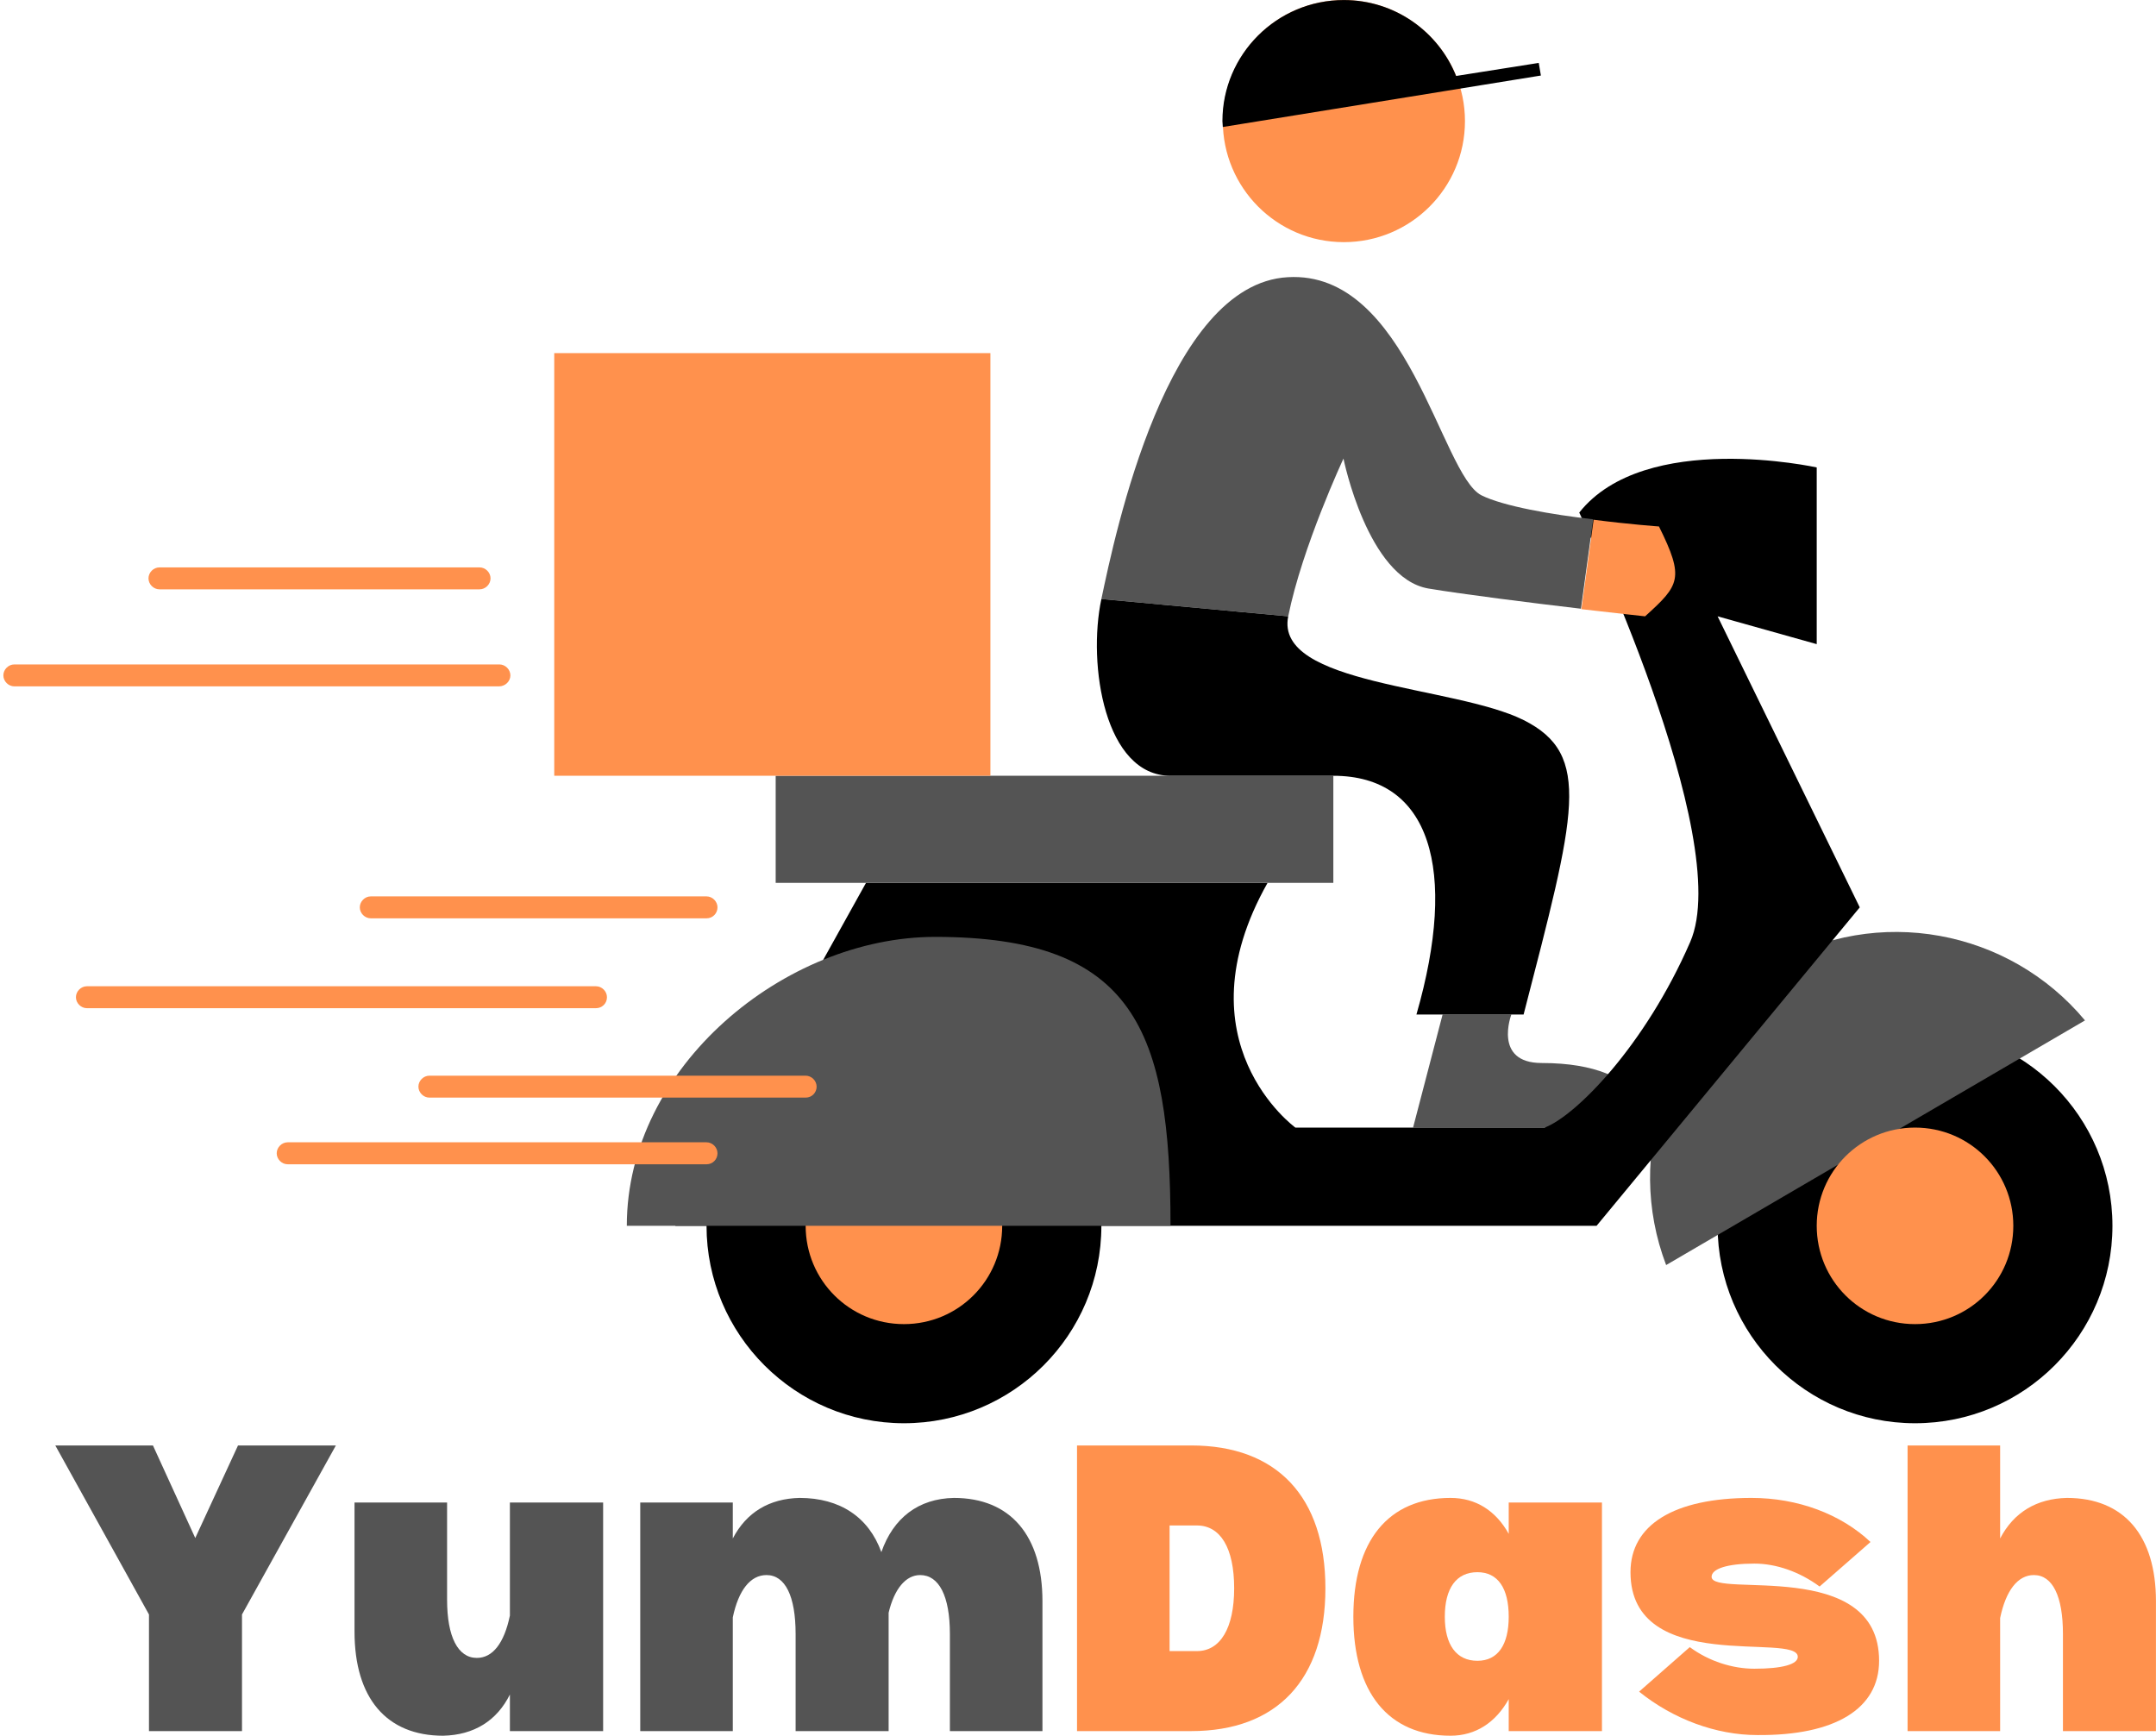 <svg xmlns="http://www.w3.org/2000/svg" xmlns:xlink="http://www.w3.org/1999/xlink" zoomAndPan="magnify" preserveAspectRatio="xMidYMid meet" version="1.0" viewBox="112.5 114.11 152.85 123.05"><defs><g/><clipPath id="382c2cf7a9"><path d="M 162 187 L 262.5 187 L 262.5 215.363 L 162 215.363 Z M 162 187 " clip-rule="nonzero"/></clipPath><clipPath id="bbc25b4a8a"><path d="M 199 114.113 L 232 114.113 L 232 158 L 199 158 Z M 199 114.113 " clip-rule="nonzero"/></clipPath><clipPath id="76297b3684"><path d="M 112.5 139 L 183 139 L 183 197 L 112.5 197 Z M 112.5 139 " clip-rule="nonzero"/></clipPath><clipPath id="94a5d451a1"><path d="M 190 114.113 L 224 114.113 L 224 187 L 190 187 Z M 190 114.113 " clip-rule="nonzero"/></clipPath></defs><g clip-path="url(#382c2cf7a9)"><path fill="#000000" d="M 234.27 201.016 C 234.27 193.301 240.52 187.02 248.266 187.02 C 255.98 187.02 262.262 193.27 262.262 201.016 C 262.262 208.73 256.012 215.012 248.266 215.012 C 240.551 215.012 234.27 208.73 234.27 201.016 Z M 176.586 215.012 C 184.301 215.012 190.582 208.762 190.582 201.016 C 190.582 193.301 184.332 187.02 176.586 187.02 C 168.84 187.02 162.59 193.27 162.59 201.016 C 162.59 208.73 168.871 215.012 176.586 215.012 Z M 176.586 215.012 " fill-opacity="1" fill-rule="nonzero"/></g><path fill="#545454" d="M 219.648 186.035 C 219.648 186.035 218.332 189.473 221.801 189.473 C 229.637 189.473 229.574 194.051 229.574 194.051 L 212.68 194.051 L 214.773 186.035 Z M 219.648 186.035 " fill-opacity="1" fill-rule="nonzero"/><path fill="#545454" d="M 230.621 203.797 C 227.633 195.961 230.652 186.93 238.129 182.566 C 245.605 178.199 254.965 180.023 260.316 186.453 Z M 230.621 203.797 " fill-opacity="1" fill-rule="nonzero"/><path fill="#000000" d="M 202.363 176.703 C 195.992 188.008 204.336 194.051 204.336 194.051 L 222.012 194.051 C 224.223 193.211 229.129 188.246 232.328 180.891 C 235.527 173.535 224.461 150.449 224.461 150.449 C 229.129 144.559 241.297 147.25 241.297 147.25 L 241.297 159.777 L 234.27 157.805 L 244.348 178.438 L 225.688 201.016 L 160.375 201.016 L 173.895 176.703 Z M 202.363 176.703 " fill-opacity="1" fill-rule="nonzero"/><path fill="#ff914d" d="M 241.297 201.016 C 241.297 197.16 244.41 194.051 248.266 194.051 C 252.125 194.051 255.234 197.16 255.234 201.016 C 255.234 204.875 252.125 207.984 248.266 207.984 C 244.41 207.984 241.297 204.875 241.297 201.016 Z M 176.586 207.984 C 180.441 207.984 183.551 204.875 183.551 201.016 C 183.551 197.16 180.441 194.051 176.586 194.051 C 172.727 194.051 169.617 197.16 169.617 201.016 C 169.617 204.875 172.727 207.984 176.586 207.984 Z M 176.586 207.984 " fill-opacity="1" fill-rule="nonzero"/><path fill="#545454" d="M 207.027 176.703 L 167.492 176.703 L 167.492 169.109 L 207.027 169.109 Z M 178.797 180.531 C 168.152 180.531 156.938 189.711 156.938 201.016 L 195.484 201.016 C 195.484 187.141 192.914 180.531 178.797 180.531 Z M 217.523 149.223 C 214.652 147.758 212.32 133.254 203.797 133.762 C 195.246 134.238 191.566 151.914 190.582 156.578 L 203.828 157.805 C 204.816 152.898 207.746 146.621 207.746 146.621 C 207.746 146.621 209.449 155.082 213.758 155.832 C 216.27 156.25 221.023 156.848 224.582 157.266 L 225.449 150.926 C 222.547 150.598 219.078 150 217.523 149.223 Z M 217.523 149.223 " fill-opacity="1" fill-rule="nonzero"/><g clip-path="url(#bbc25b4a8a)"><path fill="#ff914d" d="M 216.359 122.695 C 216.359 127.453 212.5 131.277 207.773 131.277 C 203.02 131.277 199.191 127.422 199.191 122.695 C 199.191 117.973 203.02 114.113 207.773 114.113 C 212.5 114.113 216.359 117.973 216.359 122.695 Z M 230.113 151.434 C 230.113 151.434 228.02 151.285 225.48 150.957 L 224.613 157.297 C 227.184 157.594 229.129 157.805 229.129 157.805 C 231.578 155.59 231.938 155.113 230.113 151.434 Z M 230.113 151.434 " fill-opacity="1" fill-rule="nonzero"/></g><g clip-path="url(#76297b3684)"><path fill="#ff914d" d="M 182.715 169.109 L 151.793 169.109 L 151.793 139.145 L 182.715 139.145 Z M 163.367 178.438 C 163.367 178.02 163.008 177.66 162.59 177.66 L 138.785 177.66 C 138.367 177.66 138.008 178.02 138.008 178.438 C 138.008 178.855 138.367 179.215 138.785 179.215 L 162.59 179.215 C 163.039 179.215 163.367 178.855 163.367 178.438 Z M 155.531 184.809 C 155.531 184.391 155.172 184.031 154.754 184.031 L 118.66 184.031 C 118.242 184.031 117.883 184.391 117.883 184.809 C 117.883 185.227 118.242 185.586 118.66 185.586 L 154.754 185.586 C 155.172 185.586 155.531 185.258 155.531 184.809 Z M 163.367 195.875 C 163.367 195.453 163.008 195.094 162.59 195.094 L 132.895 195.094 C 132.477 195.094 132.117 195.453 132.117 195.875 C 132.117 196.293 132.477 196.652 132.895 196.652 L 162.59 196.652 C 163.039 196.652 163.367 196.293 163.367 195.875 Z M 170.395 191.148 C 170.395 190.73 170.035 190.371 169.617 190.371 L 142.941 190.371 C 142.523 190.371 142.164 190.73 142.164 191.148 C 142.164 191.566 142.523 191.926 142.941 191.926 L 169.617 191.926 C 170.066 191.926 170.395 191.566 170.395 191.148 Z M 148.684 161.992 C 148.684 161.574 148.324 161.215 147.906 161.215 L 113.516 161.215 C 113.098 161.215 112.738 161.574 112.738 161.992 C 112.738 162.41 113.098 162.77 113.516 162.77 L 147.875 162.77 C 148.324 162.77 148.684 162.41 148.684 161.992 Z M 147.277 155.113 C 147.277 154.695 146.918 154.336 146.5 154.336 L 123.805 154.336 C 123.383 154.336 123.027 154.695 123.027 155.113 C 123.027 155.531 123.383 155.891 123.805 155.891 L 146.5 155.891 C 146.918 155.891 147.277 155.531 147.277 155.113 Z M 147.277 155.113 " fill-opacity="1" fill-rule="nonzero"/></g><g clip-path="url(#94a5d451a1)"><path fill="#000000" d="M 221.742 119.465 L 199.191 123.113 C 199.191 122.965 199.164 122.848 199.164 122.695 C 199.164 117.973 203.02 114.113 207.773 114.113 C 211.395 114.113 214.473 116.355 215.73 119.496 L 221.59 118.57 Z M 190.582 156.578 C 189.594 161.242 190.82 169.109 195.484 169.109 L 207.027 169.109 C 213.906 169.109 215.879 175.746 212.918 186.035 L 220.516 186.035 C 224.191 171.801 225.418 167.613 220.516 165.16 C 215.609 162.707 202.84 162.707 203.828 157.805 Z M 190.582 156.578 " fill-opacity="1" fill-rule="nonzero"/></g><g fill="#545454" fill-opacity="1"><g transform="translate(115.968, 236.837)"><g><path d="M 20.344 -20.25 L 13.406 -20.25 L 10.375 -13.688 L 7.375 -20.25 L 0.453 -20.25 L 7.094 -8.266 L 7.094 0 L 13.688 0 L 13.688 -8.266 Z M 20.344 -20.25 "/></g></g></g><g fill="#545454" fill-opacity="1"><g transform="translate(136.54, 236.837)"><g><path d="M 18.719 -16.203 L 12.109 -16.203 L 12.109 -8.188 C 11.703 -6.234 10.891 -5.188 9.766 -5.188 C 8.422 -5.188 7.656 -6.688 7.656 -9.312 L 7.656 -16.203 L 1.094 -16.203 L 1.094 -7.047 C 1.094 -2.344 3.359 0.328 7.375 0.328 C 9.562 0.281 11.188 -0.734 12.109 -2.594 L 12.109 0 L 18.719 0 Z M 18.719 -16.203 "/></g></g></g><g fill="#545454" fill-opacity="1"><g transform="translate(156.546, 236.837)"><g><path d="M 23.578 -16.531 C 21.062 -16.484 19.281 -15.109 18.438 -12.688 C 17.547 -15.156 15.516 -16.531 12.641 -16.531 C 10.5 -16.484 8.875 -15.516 7.906 -13.656 L 7.906 -16.203 L 1.344 -16.203 L 1.344 0 L 7.906 0 L 7.906 -8.062 C 8.312 -10 9.156 -11.062 10.297 -11.062 C 11.625 -11.062 12.359 -9.562 12.359 -6.891 L 12.359 0 L 18.953 0 L 18.953 -8.391 C 19.359 -10.094 20.172 -11.062 21.188 -11.062 C 22.531 -11.062 23.297 -9.562 23.297 -6.891 L 23.297 0 L 29.859 0 L 29.859 -9.203 C 29.859 -13.859 27.594 -16.531 23.578 -16.531 Z M 23.578 -16.531 "/></g></g></g><g fill="#ff914d" fill-opacity="1"><g transform="translate(187.512, 236.837)"><g><path d="M 9.438 -20.25 L 1.344 -20.25 L 1.344 0 L 9.438 0 C 15.516 0 18.953 -3.641 18.953 -10.125 C 18.953 -16.609 15.516 -20.25 9.438 -20.25 Z M 9.844 -5.672 L 7.906 -5.672 L 7.906 -14.578 L 9.844 -14.578 C 11.5 -14.578 12.484 -13 12.484 -10.125 C 12.484 -7.297 11.5 -5.672 9.844 -5.672 Z M 9.844 -5.672 "/></g></g></g><g fill="#ff914d" fill-opacity="1"><g transform="translate(207.477, 236.837)"><g><path d="M 18.594 -16.203 L 11.984 -16.203 L 11.984 -13.984 C 11.062 -15.641 9.641 -16.531 7.859 -16.531 C 3.438 -16.531 0.969 -13.484 0.969 -8.109 C 0.969 -2.75 3.438 0.328 7.859 0.328 C 9.641 0.328 11.062 -0.609 11.984 -2.266 L 11.984 0 L 18.594 0 Z M 9.766 -4.984 C 8.266 -4.984 7.453 -6.125 7.453 -8.109 C 7.453 -10.125 8.266 -11.266 9.766 -11.266 C 11.219 -11.266 11.984 -10.125 11.984 -8.109 C 11.984 -6.125 11.219 -4.984 9.766 -4.984 Z M 9.766 -4.984 "/></g></g></g><g fill="#ff914d" fill-opacity="1"><g transform="translate(227.36, 236.837)"><g><path d="M 4.938 -5.953 C 6.312 -4.938 7.984 -4.422 9.516 -4.422 C 11.5 -4.422 12.594 -4.734 12.594 -5.266 C 12.594 -7.047 0.734 -3.891 0.734 -11.266 C 0.734 -14.625 3.812 -16.531 9.312 -16.531 C 12.594 -16.531 15.641 -15.391 17.75 -13.406 L 14.141 -10.25 C 12.719 -11.297 11.062 -11.875 9.516 -11.875 C 7.578 -11.875 6.484 -11.5 6.484 -10.938 C 6.484 -9.406 18.359 -12.359 18.359 -4.984 C 18.359 -1.578 15.234 0.328 9.719 0.281 C 6.812 0.281 3.766 -0.844 1.344 -2.797 Z M 4.938 -5.953 "/></g></g></g><g fill="#ff914d" fill-opacity="1"><g transform="translate(246.394, 236.837)"><g><path d="M 12.641 -16.531 C 10.5 -16.484 8.875 -15.516 7.906 -13.656 L 7.906 -20.25 L 1.344 -20.25 L 1.344 0 L 7.906 0 L 7.906 -8.016 C 8.312 -9.969 9.156 -11.062 10.297 -11.062 C 11.625 -11.062 12.359 -9.562 12.359 -6.891 L 12.359 0 L 18.953 0 L 18.953 -9.203 C 18.953 -13.859 16.688 -16.531 12.641 -16.531 Z M 12.641 -16.531 "/></g></g></g></svg>